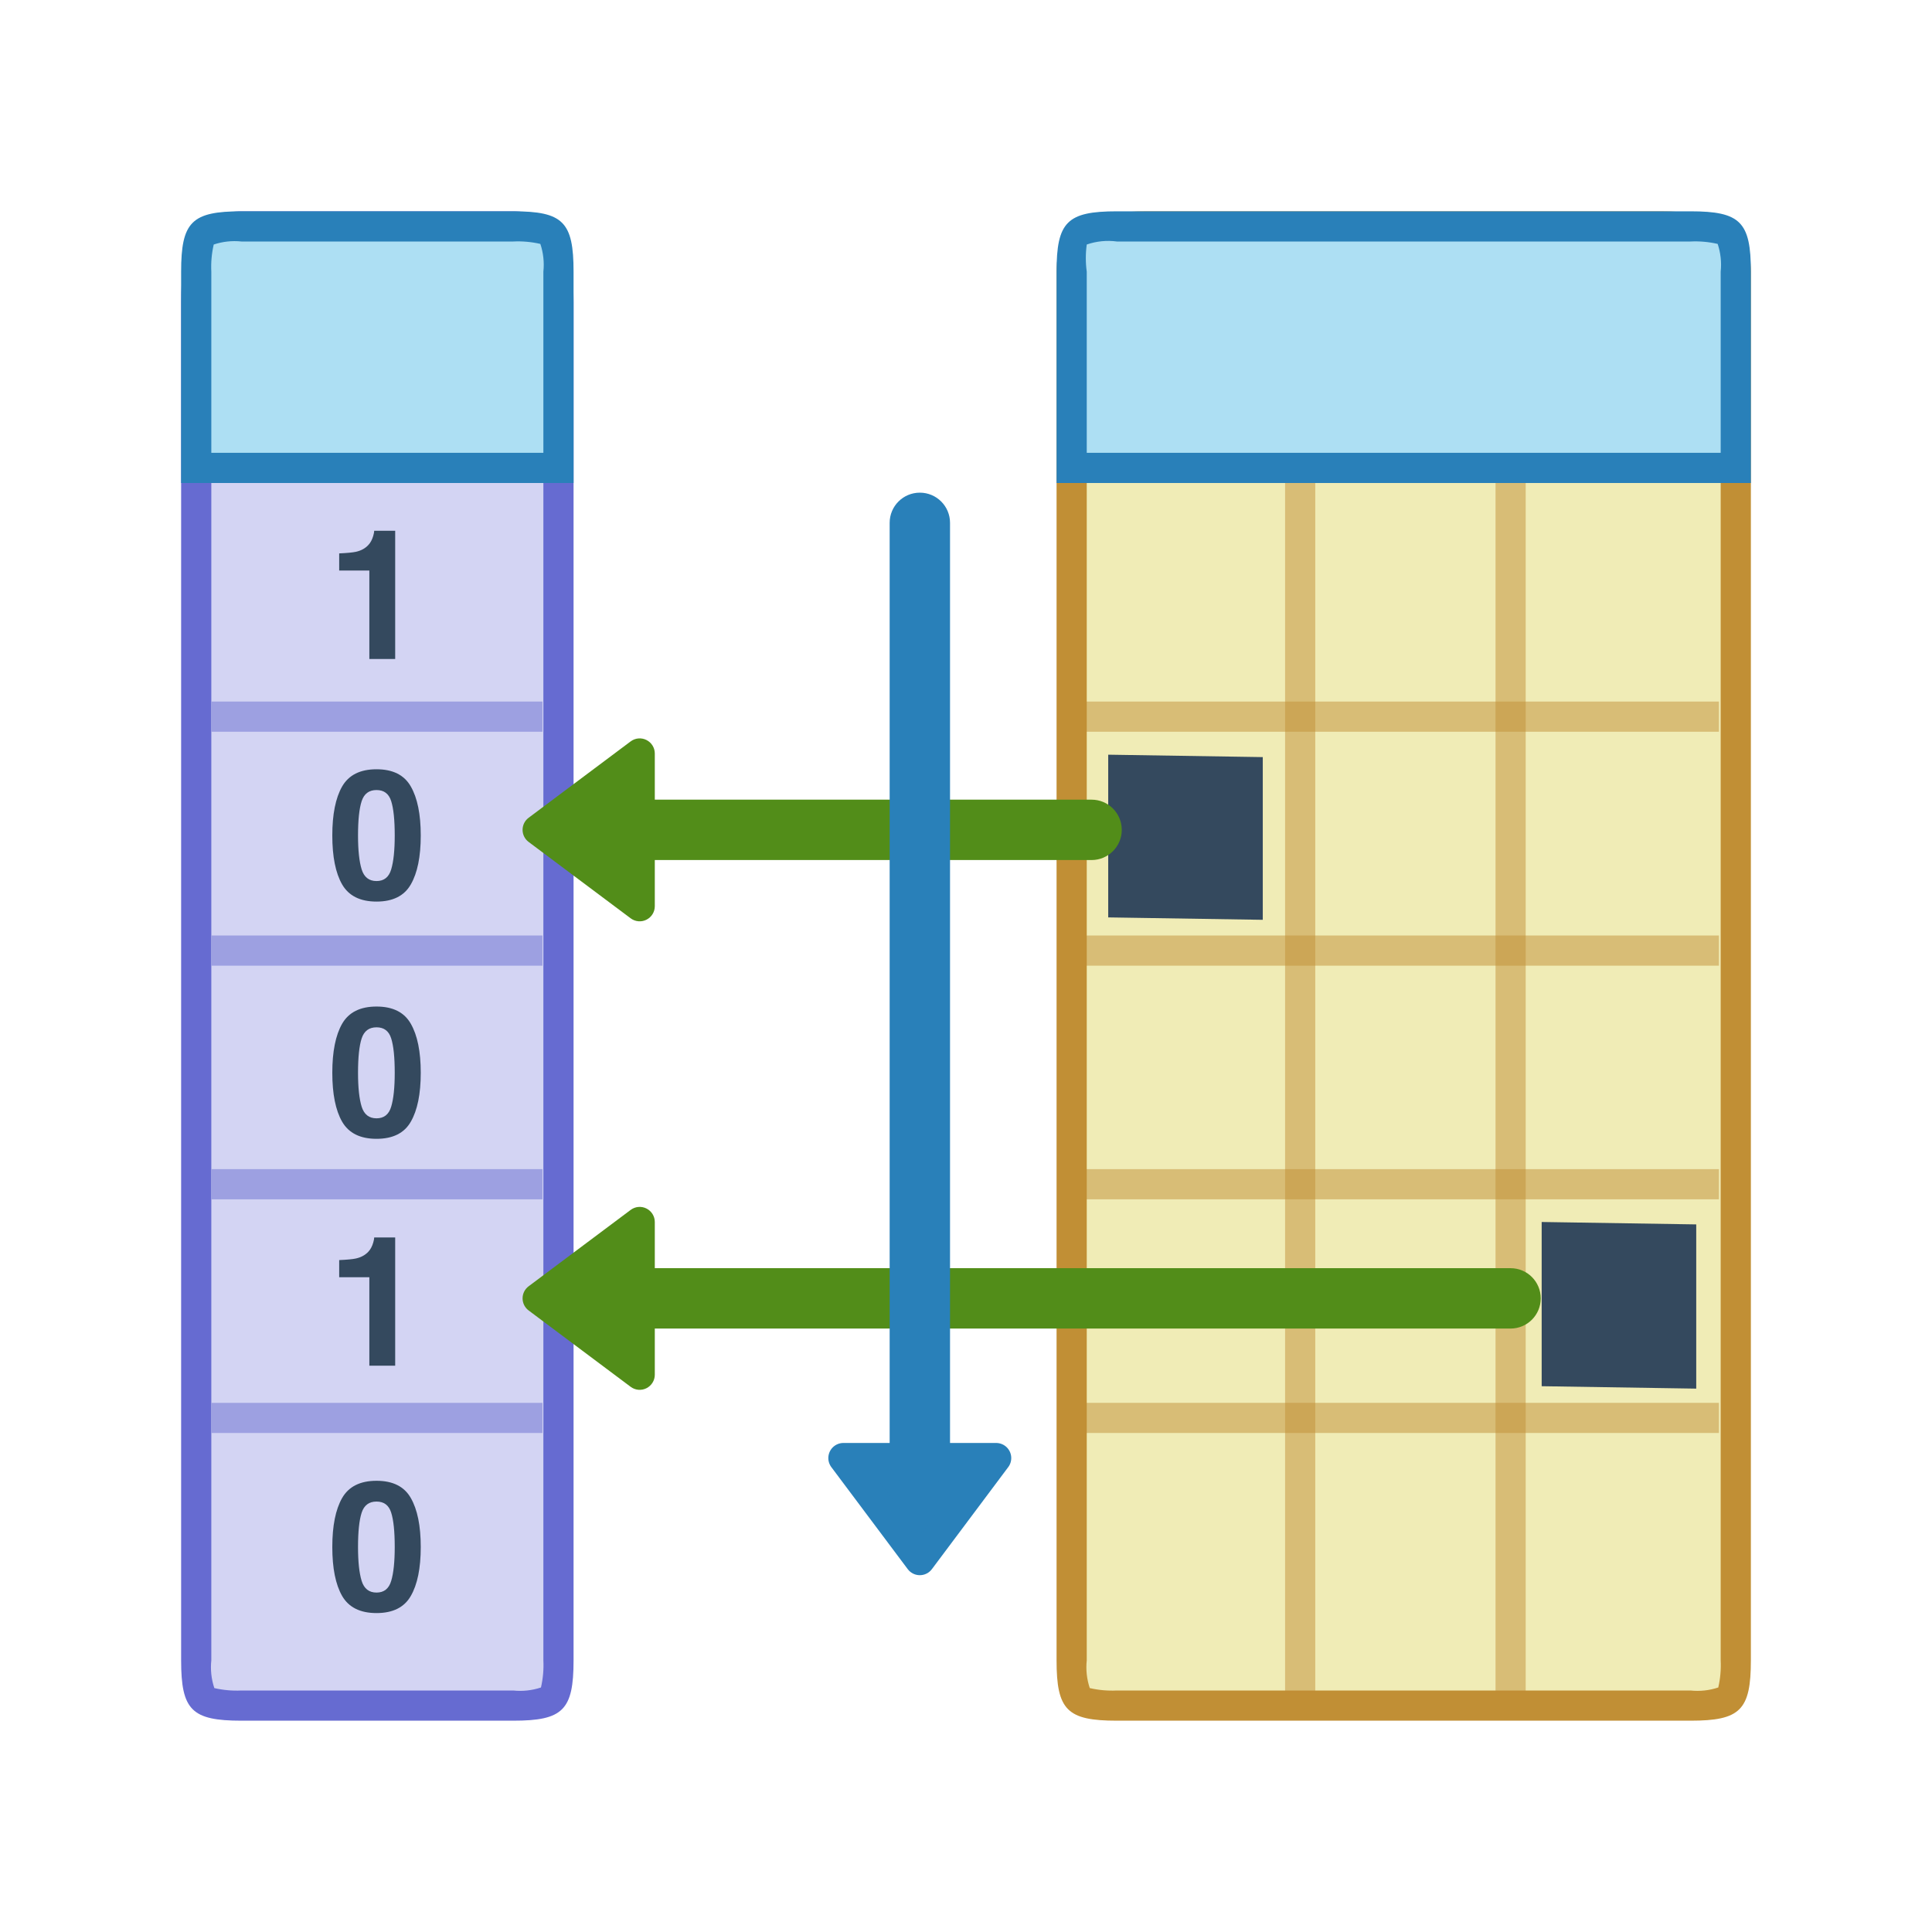 <svg width="64" height="64" viewBox="0 0 64 64" fill="none" xmlns="http://www.w3.org/2000/svg">
<path d="M37 56.5C35.63 56.5 35.5 56.37 35.5 55V9C35.5 8.1 35.93 7.5 38 7.5H55C57.07 7.5 57.5 8.1 57.5 9V55C57.5 56.37 57.37 56.5 56 56.5H37Z" fill="#F0ECB6"/>
<path d="M55 8C57 8 57 8.55 57 9V55C57.015 55.302 56.988 55.605 56.92 55.9C56.624 55.999 56.31 56.033 56 56H37C36.698 56.015 36.395 55.988 36.1 55.92C36.001 55.624 35.967 55.31 36 55V9C36 8.55 36 8 38 8H55ZM55 7H38C36.35 7 35 7.35 35 9V55C35 56.65 35.35 57 37 57H56C57.65 57 58 56.65 58 55V9C58 7.35 56.65 7 55 7Z" fill="#C18F35"/>
<g opacity="0.7">
<path opacity="0.7" d="M35.98 23.74H56.941" stroke="#C18F35" stroke-linejoin="round"/>
<path opacity="0.7" d="M35.98 31.49H56.941" stroke="#C18F35" stroke-linejoin="round"/>
<path opacity="0.7" d="M35.98 39.23H56.941" stroke="#C18F35" stroke-linejoin="round"/>
<path opacity="0.7" d="M35.98 46.97H56.941" stroke="#C18F35" stroke-linejoin="round"/>
</g>
<g opacity="0.7">
<path opacity="0.7" d="M50.041 16V56.11" stroke="#C18F35" stroke-linejoin="round"/>
<path opacity="0.7" d="M43.07 16V56.11" stroke="#C18F35" stroke-linejoin="round"/>
</g>
<path d="M35.471 15.5V9C35.471 7.63 35.601 7.5 36.971 7.5H56.001C57.371 7.5 57.501 7.63 57.501 9V15.5H35.471Z" fill="#ADDFF3"/>
<path d="M56 8C56.302 7.985 56.605 8.012 56.9 8.08C56.999 8.376 57.033 8.69 57 9V15H36V9C35.959 8.701 35.959 8.399 36 8.1C36.321 7.989 36.663 7.955 37 8H56ZM56 7H37C35.35 7 35 7.35 35 9V16H58V9C58 7.35 57.65 7 56 7Z" fill="#2980B9"/>
<path d="M36.711 25L41.831 25.08V30.47L36.711 30.39V25Z" fill="#34495E"/>
<path d="M51.07 40.48L56.19 40.56V46L51.07 45.92V40.48Z" fill="#34495E"/>
<path d="M8 56.5C6.63 56.5 6.5 56.37 6.5 55V10C6.5 7.93 7.1 7.5 8 7.5H17C17.9 7.5 18.5 7.93 18.5 10V55C18.5 56.37 18.37 56.5 17 56.5H8Z" fill="#D3D4F3"/>
<path d="M17 8C17.45 8 18 8 18 10V55C18.015 55.302 17.988 55.605 17.92 55.9C17.624 55.999 17.31 56.033 17 56H8C7.698 56.015 7.395 55.988 7.1 55.92C7.001 55.624 6.967 55.31 7 55V10C7 8 7.55 8 8 8H17ZM17 7H8C6.35 7 6 8.35 6 10V55C6 56.65 6.35 57 8 57H17C18.65 57 19 56.65 19 55V10C19 8.35 18.65 7 17 7Z" fill="#666BD1"/>
<path d="M6.5 15.5V9C6.5 7.63 6.63 7.5 8 7.5H17C18.37 7.5 18.5 7.63 18.5 9V15.5H6.5Z" fill="#ADDFF3"/>
<path d="M17 8C17.302 7.985 17.605 8.012 17.9 8.08C17.999 8.376 18.033 8.69 18 9V15H7V9C6.985 8.698 7.012 8.395 7.08 8.1C7.376 8.001 7.69 7.967 8 8H17ZM17 7H8C6.35 7 6 7.35 6 9V16H19V9C19 7.35 18.65 7 17 7Z" fill="#2980B9"/>
<g opacity="0.7">
<path opacity="0.7" d="M7.01 23.74H17.97" stroke="#666BD1" stroke-linejoin="round"/>
<path opacity="0.7" d="M7.01 31.49H17.97" stroke="#666BD1" stroke-linejoin="round"/>
<path opacity="0.7" d="M7.01 39.23H17.97" stroke="#666BD1" stroke-linejoin="round"/>
<path opacity="0.7" d="M7.01 46.97H17.97" stroke="#666BD1" stroke-linejoin="round"/>
</g>
<path d="M11.236 18.9V18.332C11.5 18.32 11.685 18.302 11.79 18.279C11.958 18.242 12.095 18.168 12.2 18.056C12.273 17.98 12.327 17.879 12.364 17.752C12.386 17.675 12.396 17.619 12.396 17.582H13.091V21.83H12.235V18.9H11.236Z" fill="#34495E"/>
<path d="M11.86 27.677C11.86 28.165 11.9 28.539 11.98 28.799C12.06 29.057 12.225 29.186 12.473 29.186C12.721 29.186 12.883 29.057 12.959 28.799C13.037 28.539 13.076 28.165 13.076 27.677C13.076 27.165 13.037 26.786 12.959 26.54C12.883 26.294 12.721 26.171 12.473 26.171C12.225 26.171 12.06 26.294 11.98 26.54C11.9 26.786 11.86 27.165 11.86 27.677ZM12.473 25.483C13.014 25.483 13.393 25.673 13.609 26.054C13.828 26.435 13.938 26.976 13.938 27.677C13.938 28.378 13.828 28.918 13.609 29.297C13.393 29.676 13.014 29.866 12.473 29.866C11.932 29.866 11.552 29.676 11.333 29.297C11.116 28.918 11.008 28.378 11.008 27.677C11.008 26.976 11.116 26.435 11.333 26.054C11.552 25.673 11.932 25.483 12.473 25.483Z" fill="#34495E"/>
<path d="M11.236 42.31V41.742C11.5 41.73 11.685 41.713 11.79 41.689C11.958 41.652 12.095 41.578 12.2 41.467C12.273 41.39 12.327 41.289 12.364 41.162C12.386 41.086 12.396 41.029 12.396 40.992H13.091V45.24H12.235V42.31H11.236Z" fill="#34495E"/>
<path d="M11.86 35.537C11.86 36.025 11.9 36.399 11.98 36.659C12.06 36.917 12.225 37.046 12.473 37.046C12.721 37.046 12.883 36.917 12.959 36.659C13.037 36.399 13.076 36.025 13.076 35.537C13.076 35.025 13.037 34.646 12.959 34.4C12.883 34.154 12.721 34.031 12.473 34.031C12.225 34.031 12.06 34.154 11.98 34.4C11.9 34.646 11.86 35.025 11.86 35.537ZM12.473 33.343C13.014 33.343 13.393 33.533 13.609 33.914C13.828 34.295 13.938 34.836 13.938 35.537C13.938 36.238 13.828 36.778 13.609 37.157C13.393 37.536 13.014 37.725 12.473 37.725C11.932 37.725 11.552 37.536 11.333 37.157C11.116 36.778 11.008 36.238 11.008 35.537C11.008 34.836 11.116 34.295 11.333 33.914C11.552 33.533 11.932 33.343 12.473 33.343Z" fill="#34495E"/>
<path d="M11.86 51.247C11.86 51.735 11.9 52.109 11.98 52.369C12.06 52.627 12.225 52.756 12.473 52.756C12.721 52.756 12.883 52.627 12.959 52.369C13.037 52.109 13.076 51.735 13.076 51.247C13.076 50.735 13.037 50.356 12.959 50.11C12.883 49.864 12.721 49.741 12.473 49.741C12.225 49.741 12.06 49.864 11.98 50.11C11.9 50.356 11.86 50.735 11.86 51.247ZM12.473 49.053C13.014 49.053 13.393 49.243 13.609 49.624C13.828 50.005 13.938 50.546 13.938 51.247C13.938 51.948 13.828 52.488 13.609 52.867C13.393 53.246 13.014 53.435 12.473 53.435C11.932 53.435 11.552 53.246 11.333 52.867C11.116 52.488 11.008 51.948 11.008 51.247C11.008 50.546 11.116 50.005 11.333 49.624C11.552 49.243 11.932 49.053 12.473 49.053Z" fill="#34495E"/>
<path d="M17.811 27.49L21.191 24.96V30.02L17.811 27.49Z" fill="#528D19"/>
<path fill-rule="evenodd" clip-rule="evenodd" d="M21.414 24.513C21.584 24.598 21.691 24.771 21.691 24.96V30.02C21.691 30.209 21.584 30.382 21.414 30.467C21.245 30.552 21.043 30.534 20.891 30.42L17.511 27.89C17.385 27.796 17.311 27.648 17.311 27.49C17.311 27.332 17.385 27.184 17.511 27.09L20.891 24.56C21.043 24.446 21.245 24.428 21.414 24.513ZM18.645 27.49L20.691 29.021V25.959L18.645 27.49Z" fill="#528D19"/>
<path fill-rule="evenodd" clip-rule="evenodd" d="M20.189 27.49C20.189 26.938 20.637 26.49 21.189 26.49H36.16C36.712 26.49 37.16 26.938 37.16 27.49C37.16 28.042 36.712 28.49 36.16 28.49H21.189C20.637 28.49 20.189 28.042 20.189 27.49Z" fill="#528D19"/>
<path d="M17.811 43.01L21.191 40.48V45.54L17.811 43.01Z" fill="#528D19"/>
<path fill-rule="evenodd" clip-rule="evenodd" d="M21.414 40.033C21.584 40.118 21.691 40.291 21.691 40.48V45.54C21.691 45.729 21.584 45.902 21.414 45.987C21.245 46.072 21.043 46.054 20.891 45.94L17.511 43.41C17.385 43.316 17.311 43.167 17.311 43.01C17.311 42.852 17.385 42.704 17.511 42.61L20.891 40.08C21.043 39.966 21.245 39.948 21.414 40.033ZM18.645 43.01L20.691 44.541V41.479L18.645 43.01Z" fill="#528D19"/>
<path fill-rule="evenodd" clip-rule="evenodd" d="M20.189 43.01C20.189 42.458 20.637 42.01 21.189 42.01H50.039C50.592 42.01 51.039 42.458 51.039 43.01C51.039 43.562 50.592 44.01 50.039 44.01H21.189C20.637 44.01 20.189 43.562 20.189 43.01Z" fill="#528D19"/>
<path d="M30.47 51.68L27.939 48.3H32.999L30.47 51.68Z" fill="#2980B9" stroke="#2980B9" stroke-linejoin="round"/>
<path fill-rule="evenodd" clip-rule="evenodd" d="M30.471 16.32C31.023 16.32 31.471 16.767 31.471 17.32V48.3C31.471 48.852 31.023 49.3 30.471 49.3C29.918 49.3 29.471 48.852 29.471 48.3V17.32C29.471 16.767 29.918 16.32 30.471 16.32Z" fill="#2980B9"/>
</svg>
